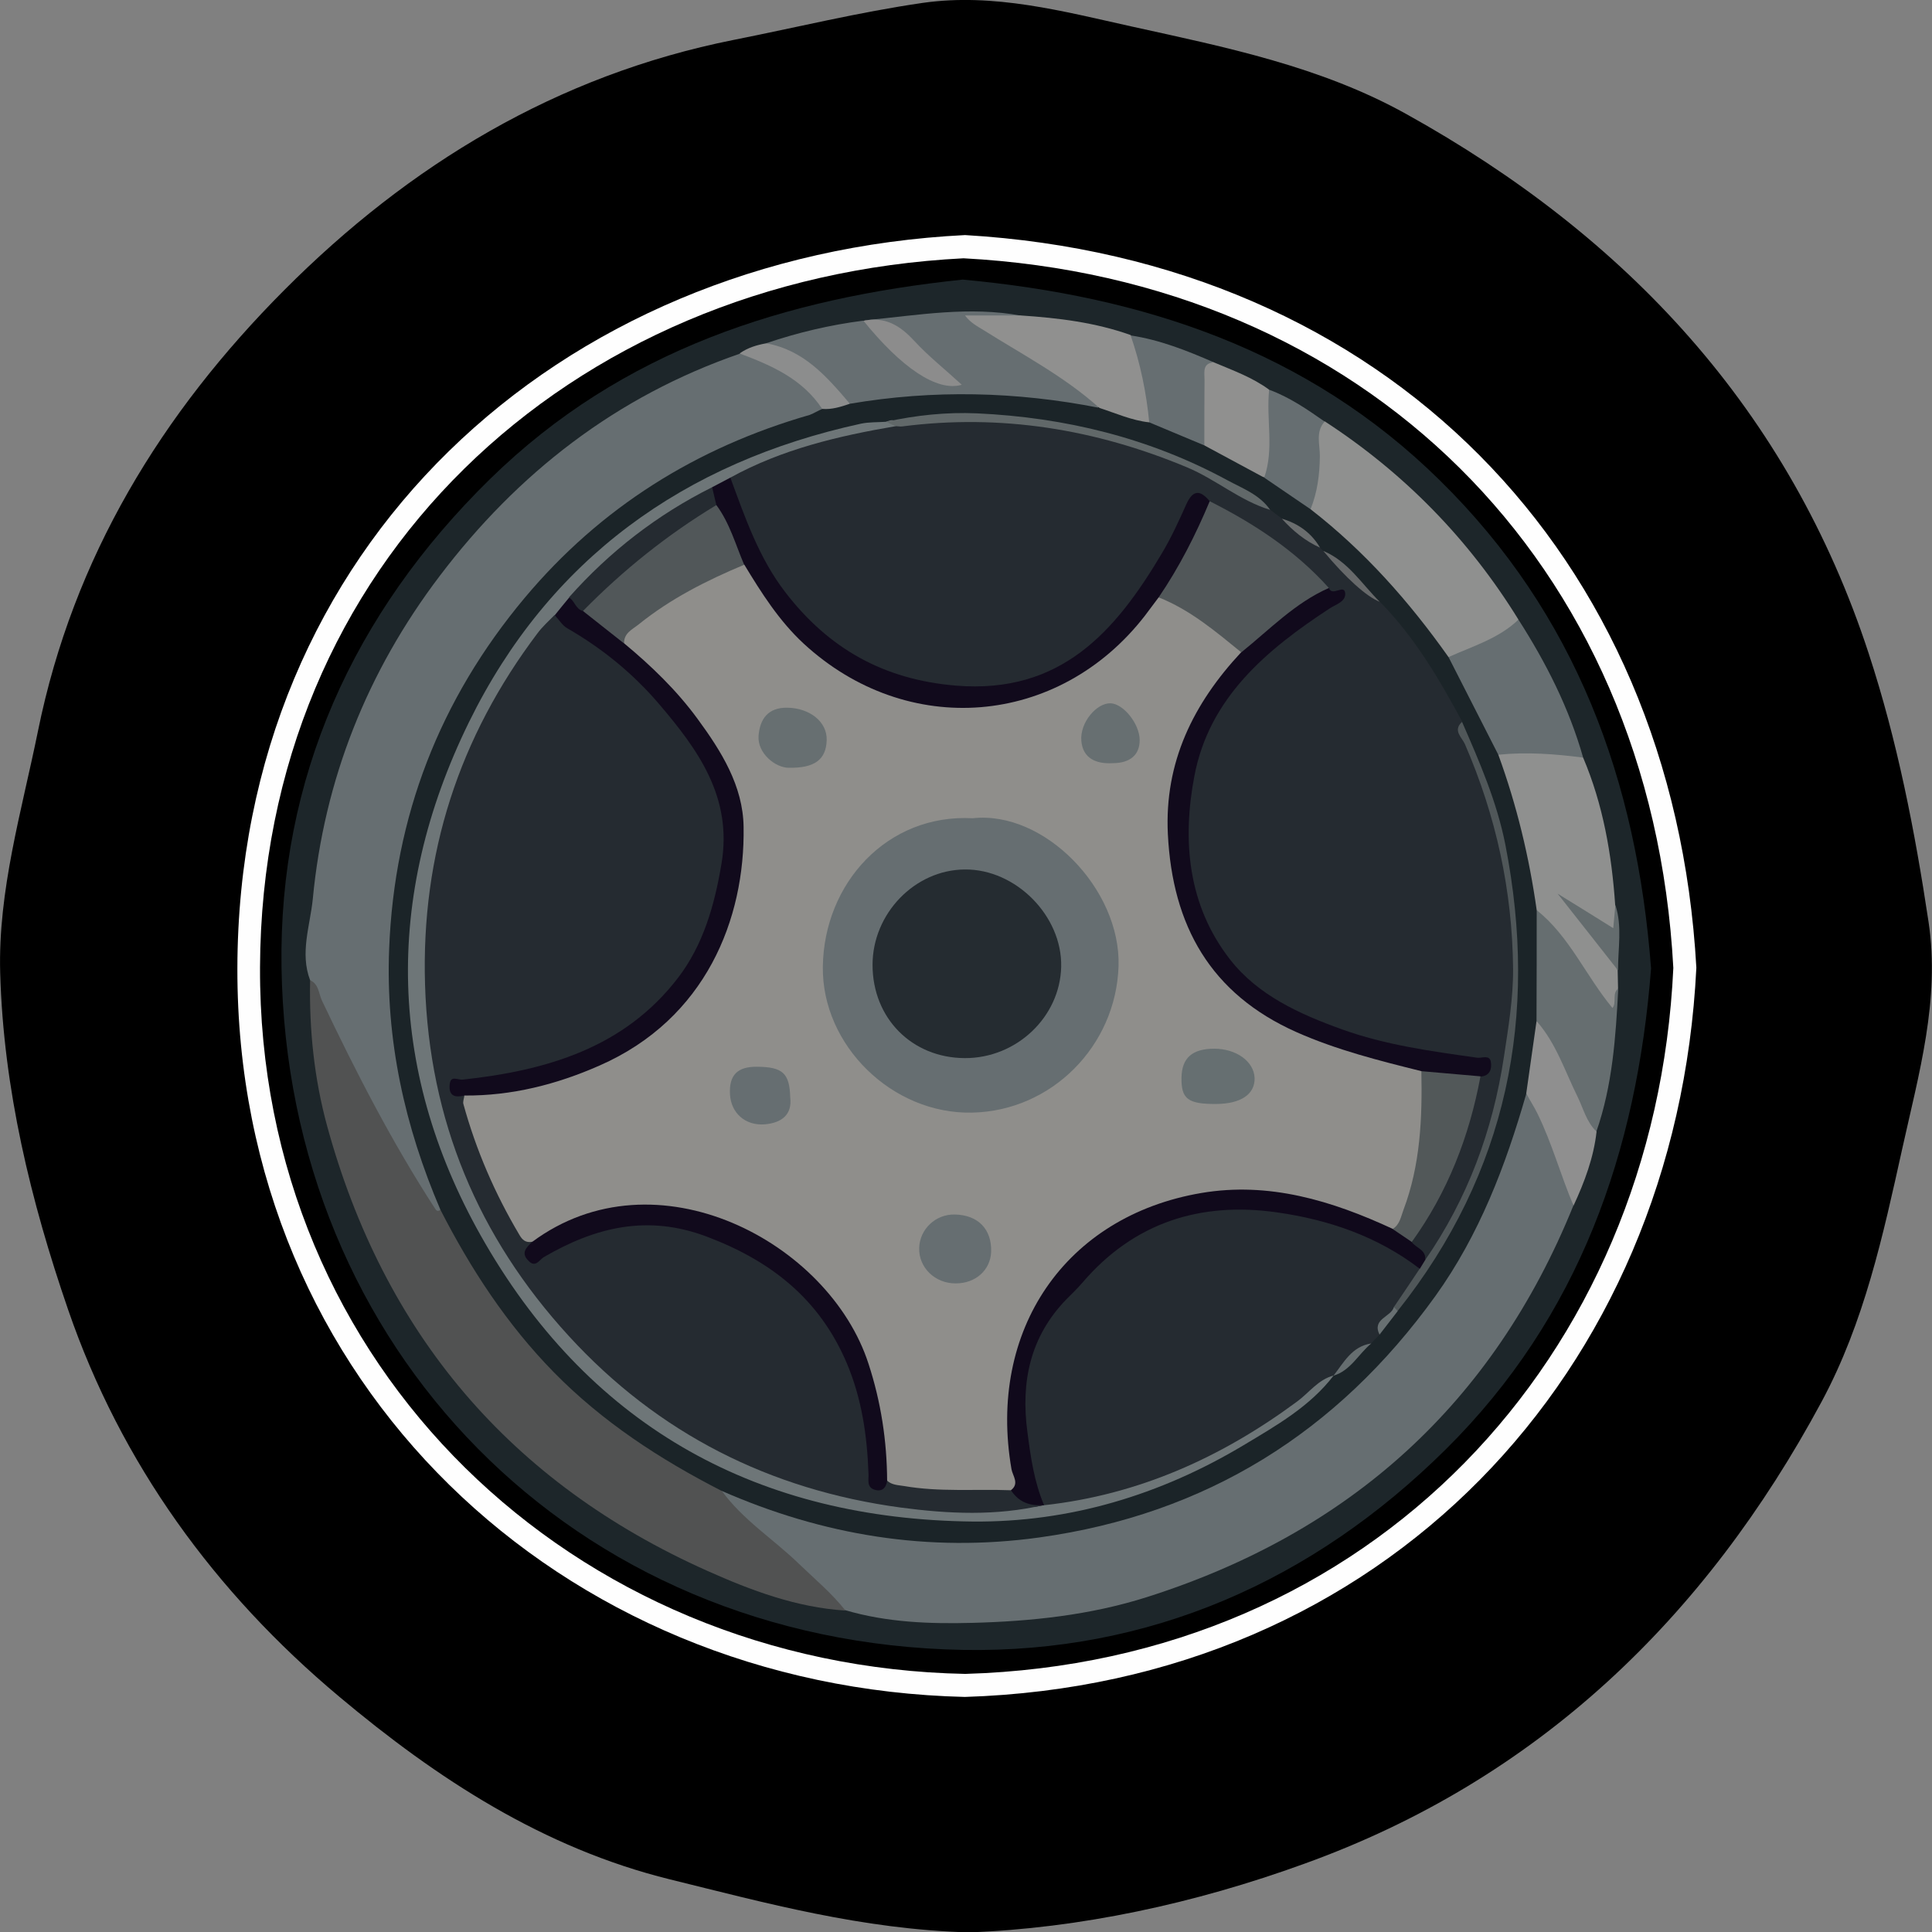 <?xml version="1.0" encoding="utf-8"?>
<!-- Generator: Adobe Illustrator 23.0.2, SVG Export Plug-In . SVG Version: 6.00 Build 0)  -->
<svg version="1.1" id="Camada_1" xmlns="http://www.w3.org/2000/svg" xmlns:xlink="http://www.w3.org/1999/xlink" x="0px" y="0px"
	 viewBox="0 0 100.68 100.7" style="enable-background:new 0 0 100.68 100.7;" xml:space="preserve">
<rect x="0" y="0" width="100.68" height="100.7" fill="#808080" stroke="none"/>
<style type="text/css">
	.st0{fill:#FEFEFE;}
	.st1{fill:#1D262A;}
	.st2{fill:#666E71;}
	.st3{fill:#515252;}
	.st4{fill:#8F908F;}
	.st5{fill:#666E70;}
	.st6{fill:#90908F;}
	.st7{fill:#8F8F8F;}
	.st8{fill:#8C8D8D;}
	.st9{fill:#8C8C8C;}
	.st10{fill:#646C6E;}
	.st11{fill:#1B2428;}
	.st12{fill:#252B31;}
	.st13{fill:#6E7678;}
	.st14{fill:#505759;}
	.st15{fill:#616869;}
	.st16{fill:#67696A;}
	.st17{fill:#6A6D6E;}
	.st18{fill:#687072;}
	.st19{fill:#110A1C;}
	.st20{fill:#515759;}
	.st21{fill:#10091B;}
	.st22{fill:#525859;}
	.st23{fill:#8F8E8B;}
	.st24{fill:#666F71;}
	.st25{fill:#676F71;}
	.st26{fill:#252C31;}
</style>
<g>
	<path d="M50.49,100.7c-5.6-0.16-10.57-1.53-15.57-2.76c-6.61-1.63-12.15-5.25-17.25-9.53C11.19,82.98,6.31,76.27,3.55,68.25
		c-1.95-5.66-3.37-11.51-3.54-17.54c-0.12-4.3,1.12-8.44,1.97-12.62c1.84-9.06,6.46-16.58,12.84-22.98
		c6.5-6.52,14.19-11.19,23.41-13.03c3.28-0.65,6.54-1.45,9.86-1.93c3.71-0.53,7.31,0.44,10.88,1.23c4.9,1.08,9.85,2.08,14.31,4.56
		c11.51,6.39,19.96,15.45,24.1,28.11c1.49,4.54,2.41,9.26,3.12,13.99c0.61,4.05-0.51,7.93-1.37,11.82c-1,4.52-1.98,9.05-4.2,13.18
		c-6.07,11.29-14.81,19.7-26.95,24.08C62.26,99.2,56.25,100.49,50.49,100.7z"/>
	<path class="st0" d="M50.28,88.43c-21.06-0.5-37.95-16.32-37.91-37.96c0.04-21.99,16.71-37.16,37.92-38.22
		C72.15,13.53,87.2,28.83,88.4,50.43C87.36,71.6,72.07,87.75,50.28,88.43z"/>
	<path d="M50.3,87.23c-20.41-0.4-36.84-15.97-36.75-36.83c0.09-21.07,16.09-35.9,36.66-36.94c20.78,1.1,35.85,15.73,36.99,36.98
		C86.26,70.75,71.45,86.62,50.3,87.23z"/>
	<path class="st1" d="M86.04,50.47c-0.74,9.54-3.74,18.16-10.69,25.05c-6.95,6.89-15.48,10.63-25.16,10.46
		C29.81,85.61,14.97,70.23,14.67,50.4c-0.15-9.8,3.7-18.42,10.88-25.45c6.89-6.74,15.37-9.41,24.62-10.38
		c9.38,0.87,17.95,3.66,24.85,10.45C82.14,32.01,85.3,40.7,86.04,50.47z"/>
	<path class="st2" d="M81.99,62.83c-4.18,10.32-11.65,17.04-22.23,20.4c-2.96,0.94-6.02,1.26-9.08,1.34
		c-2.21,0.06-4.46-0.02-6.63-0.66c-1.07-0.51-1.75-1.5-2.63-2.24c-1.29-1.07-2.53-2.2-3.74-3.35c-0.26-0.25-0.73-0.59,0.04-0.83
		c0.7,0.03,1.29,0.41,1.93,0.62c11.68,3.94,22.14,1.96,31.22-6.5c3.99-3.72,6.54-8.34,8-13.57c0.11-0.41,0.12-0.9,0.63-1.08
		c0.3,0.05,0.53,0.23,0.64,0.49C80.93,59.19,81.9,60.86,81.99,62.83z"/>
	<path class="st2" d="M16.16,51.08c-0.54-1.42,0-2.84,0.14-4.23c0.59-6.22,2.84-11.86,6.61-16.83c4.07-5.37,9.21-9.37,15.65-11.59
		c1.8,0.03,3.95,1.47,4.4,2.95c-0.25,0.5-0.75,0.55-1.2,0.68c-11.21,3.27-19.6,13.25-20.94,24.82c-0.59,5.07,0.07,9.95,1.92,14.69
		c0.17,0.44,0.43,0.87,0.38,1.37c-0.47,0.78-0.71,0.09-0.88-0.19c-0.91-1.44-1.89-2.86-2.67-4.37c-0.93-1.8-1.79-3.64-2.74-5.43
		C16.49,52.34,16.58,51.63,16.16,51.08z"/>
	<path class="st3" d="M16.16,51.08c0.47,0.21,0.44,0.71,0.63,1.09c1.77,3.72,3.65,7.38,5.9,10.84c0.09,0.13,0.18,0.11,0.28,0.01
		c0.56,0.04,0.65,0.54,0.84,0.91c2.94,5.66,7.19,10.01,12.9,12.9c0.36,0.18,0.87,0.27,0.89,0.84c1.1,1.53,2.7,2.53,4.03,3.82
		c0.83,0.8,1.71,1.53,2.43,2.44c-2.55-0.16-4.92-1.05-7.2-2.07C26.58,77.27,20,69.49,17.04,58.65
		C16.37,56.19,16.11,53.64,16.16,51.08z"/>
	<path class="st4" d="M69.04,21.96c4.13,2.69,7.5,6.13,10.09,10.33c-0.28,1.08-1.34,1.2-2.11,1.65c-0.42,0.25-0.94,0.4-1.46,0.45
		c-0.55-0.07-0.75-0.55-1.02-0.93c-1.6-2.21-3.4-4.22-5.52-5.94c-0.4-0.32-0.83-0.65-0.86-1.24c0.16-1.06,0.3-2.13,0.3-3.21
		C68.45,22.64,68.35,22.07,69.04,21.96z"/>
	<path class="st4" d="M82.5,39.48c1.04,2.45,1.49,5.04,1.67,7.68c0.06,0.42,0.28,0.97-0.1,1.21c-0.45,0.28-0.87-0.19-1.27-0.43
		c-0.37-0.23-0.66-0.56-0.84-0.67c0.83,0.88,1.87,1.88,2.34,3.3c0.01,0.32,0.01,0.63,0.02,0.95c-0.22,0.36,0.03,0.79-0.29,1.34
		c-1.6-1.76-2.66-3.84-4.23-5.52c-0.53-2.27-0.85-4.6-1.68-6.79c-0.17-0.44-0.36-0.89-0.12-1.38C79.55,38.77,81.06,38.68,82.5,39.48
		z"/>
	<path class="st2" d="M45.2,16.68c2.66-0.26,5.32-0.73,8.01-0.23c-0.72,0.61-1.55,0.25-2.21,0.3c1.97,1.05,3.93,2.33,5.82,3.7
		c0.29,0.21,0.79,0.54,0.2,1.01c-0.85,0.14-1.65-0.19-2.47-0.29c-3.01-0.36-6.01-0.4-9.01,0.07c-0.31,0.05-0.63,0.1-0.95,0.05
		c-0.24-0.04-0.47-0.13-0.63-0.31c-1.16-1.27-2.55-2.25-4.04-3.09c1.65-0.56,3.34-0.96,5.07-1.18c1.15,0.6,2.05,1.51,2.95,2.42
		c0.38,0.39,0.74,0.82,1.55,0.88C48.04,18.73,47.06,17.15,45.2,16.68z"/>
	<path class="st2" d="M82.5,39.48c-1.47-0.19-2.94-0.3-4.42-0.15c-0.28,0-0.44-0.19-0.53-0.41c-0.57-1.36-1.24-2.66-2.04-3.91
		c-0.15-0.23-0.26-0.5-0.02-0.77c1.26-0.57,2.61-0.96,3.64-1.95C80.57,34.54,81.77,36.9,82.5,39.48z"/>
	<path class="st5" d="M80.08,47.43c1.71,1.36,2.54,3.4,3.95,5.1c0.23-0.29-0.04-0.77,0.3-1.01c-0.13,2.52-0.3,5.04-1.14,7.45
		c-0.56,0.1-0.67-0.38-0.81-0.7c-0.79-1.84-1.74-3.59-2.61-5.39c-0.18-1.46-0.08-2.92-0.08-4.38C79.7,48.11,79.73,47.7,80.08,47.43z
		"/>
	<path class="st6" d="M57.27,21.24c-1.82-1.63-3.97-2.75-6.02-4.04c-0.32-0.2-0.67-0.37-0.96-0.76c0.97,0,1.95,0,2.92,0
		c1.94,0.13,3.86,0.36,5.71,1.02c1.09,1.34,1.21,2.91,1.05,4.54C58.88,22.42,58.03,21.99,57.27,21.24z"/>
	<path class="st7" d="M80.08,53.22c1.01,1.14,1.46,2.58,2.12,3.91c0.31,0.63,0.47,1.34,1,1.84c-0.15,1.36-0.63,2.63-1.2,3.86
		c-0.67-1.58-1.12-3.25-1.88-4.8c-0.17-0.35-0.39-0.68-0.57-1.02C79.12,55.66,79.36,54.41,80.08,53.22z"/>
	<path class="st6" d="M63.25,18.88c0.99,0.42,2.01,0.78,2.89,1.43c0.58,1.51,0.51,3.03,0.05,4.55c-1.62,0.15-2.66-0.83-3.67-1.88
		c-0.21-1.05-0.15-2.12-0.08-3.18C62.47,19.36,62.39,18.65,63.25,18.88z"/>
	<path class="st2" d="M63.25,18.88c-0.6,0.06-0.48,0.52-0.48,0.9c-0.01,1.15-0.01,2.29-0.01,3.44c-1.12-0.02-2.16-0.22-2.87-1.2
		c-0.15-1.55-0.46-3.07-0.97-4.54C60.44,17.71,61.85,18.27,63.25,18.88z"/>
	<path class="st2" d="M65.88,24.89c0.53-1.5,0.09-3.06,0.26-4.58c1.06,0.39,1.98,1.02,2.89,1.66c-0.49,0.54-0.24,1.2-0.25,1.81
		c-0.01,0.96-0.13,1.88-0.49,2.77C67.25,26.35,66.42,25.83,65.88,24.89z"/>
	<path class="st8" d="M39.93,17.89c1.96,0.35,3.16,1.74,4.35,3.14c-0.4,0.5-0.86,0.67-1.44,0.27c-1.03-1.56-2.64-2.26-4.3-2.88
		C38.96,18.12,39.43,17.98,39.93,17.89z"/>
	<path class="st9" d="M45.2,16.68c1.05-0.14,1.78,0.36,2.47,1.11c0.72,0.78,1.57,1.45,2.45,2.26c-1.3,0.39-3.18-0.93-5.12-3.33
		C45.07,16.69,45.13,16.68,45.2,16.68z"/>
	<path class="st10" d="M84.32,50.57c-0.97-1.23-1.94-2.47-3.15-4c1.13,0.7,1.98,1.22,2.9,1.8c0.05-0.51,0.08-0.86,0.11-1.21
		C84.55,48.29,84.31,49.43,84.32,50.57z"/>
	<path class="st11" d="M42.85,21.31c0.5,0.04,0.97-0.11,1.44-0.27c4.34-0.74,8.67-0.64,12.98,0.21c0.87,0.28,1.7,0.66,2.62,0.76
		c0.96,0.4,1.92,0.8,2.87,1.2c1.04,0.56,2.08,1.12,3.12,1.68c0.81,0.55,1.61,1.1,2.42,1.65c2.81,2.18,5.14,4.81,7.19,7.71
		c0.86,1.69,1.73,3.39,2.59,5.08c0.96,2.63,1.61,5.33,2,8.1c0,1.93,0,3.86-0.01,5.79c-0.18,1.27-0.36,2.53-0.54,3.8
		c-1.07,3.73-2.44,7.33-4.73,10.52c-5.11,7.1-11.94,11.37-20.64,12.58c-5.77,0.8-11.28-0.11-16.58-2.44
		c-3.2-1.64-6.19-3.59-8.72-6.17c-2.44-2.49-4.33-5.38-5.91-8.47c-1.86-4.34-2.86-8.85-2.67-13.6c0.27-6.9,2.63-12.98,7.05-18.27
		c3.96-4.73,8.96-7.85,14.87-9.55C42.43,21.53,42.63,21.4,42.85,21.31z"/>
	<path class="st12" d="M68.79,28.54c0.06,0.06,0.11,0.11,0.17,0.17c1.13,0.72,1.82,1.92,2.95,2.65c1.8,1.83,3.09,4.02,4.3,6.27
		c-0.25,0.4,0.07,0.68,0.21,0.98c2.34,5.17,3.07,10.56,2.2,16.17c-0.61,3.95-1.94,7.6-4.14,10.94c-0.57-0.1-0.85-0.48-0.99-1.01
		c1.47-2.77,2.71-5.63,3.54-8.66c0.29-0.45,0.1-0.62-0.37-0.7c-0.98-0.17-1.98-0.22-2.96-0.41c-2.36-0.47-4.62-1.18-6.76-2.31
		c-3.5-1.85-4.91-4.87-5.22-8.67c-0.48-5.69,2.67-9.25,6.9-12.25c0.25-0.18,1.07-0.15,0.5-0.86c-1.83-1.9-3.98-3.34-6.29-4.57
		c-0.82-0.2-0.9,0.52-1.13,0.97c-1.06,2.11-2.35,4.03-3.89,5.85c-3.8,4.48-11.57,3.15-14.57,0.61c-2.48-2.1-4.15-4.71-5.11-7.8
		c-0.12-0.38-0.24-0.77-0.15-1.17c2.28-1.34,4.78-2.02,7.35-2.5c0.47-0.09,0.93-0.19,1.4-0.24c2.99-0.44,5.96-0.27,8.91,0.27
		c3.81,0.7,7.32,2.15,10.55,4.29c0.2,0.15,0.4,0.31,0.61,0.46C67.49,27.5,68.17,27.97,68.79,28.54z"/>
	<path class="st12" d="M71.89,69.55c-0.15,0.15-0.29,0.31-0.44,0.46c-0.8,0.39-1.22,1.23-1.97,1.68l0.01-0.01
		c-3.61,3.19-7.74,5.41-12.42,6.55c-0.9,0.22-1.81,0.67-2.78,0.25c-1.12-1.94-1.24-4.06-1.12-6.22c0.24-4.4,5.8-9.38,10.59-9.51
		c3.76-0.1,7.28,0.69,10.25,3.2c0.1,1.01-0.82,1.45-1.21,2.18C72.61,68.67,71.82,68.83,71.89,69.55z"/>
	<path class="st13" d="M54.41,78.44c4.91-0.54,9.23-2.48,13.18-5.4c0.63-0.46,1.1-1.15,1.91-1.36c-1.24,1.62-2.99,2.61-4.69,3.63
		c-4.34,2.6-9.09,4.03-14.13,3.98c-11.09-0.12-19.77-4.83-25.38-14.47c-5.13-8.81-5.33-18.07-0.86-27.19
		c4.17-8.49,11.2-13.54,20.42-15.55c0.42-0.09,0.87-0.07,1.31-0.1c0.23-0.07,0.51-0.23,0.5,0.23c-2.99,0.51-5.92,1.2-8.61,2.68
		c-0.14,0.43-0.54,0.54-0.88,0.74c-2.73,1.51-5.23,3.32-7.34,5.64c-0.29,0.37-0.55,0.76-0.87,1.1c-4.08,4.89-6.23,10.5-6.46,16.89
		c-0.18,4.9,0.67,9.58,3,13.88c4.95,9.13,12.59,14.25,23,15.26c1.93,0.19,3.82-0.31,5.72,0.02C54.29,78.42,54.35,78.43,54.41,78.44z
		"/>
	<path class="st14" d="M72.64,68.11c0.45-0.66,0.9-1.33,1.34-1.99c-0.03-0.23,0.08-0.37,0.29-0.46c2.21-3.2,3.52-6.74,4.1-10.57
		c0.23-1.53,0.49-3.06,0.48-4.62c-0.04-4.06-0.89-7.96-2.51-11.69c-0.15-0.35-0.65-0.71-0.15-1.16c0.91,2.08,1.82,4.17,2.26,6.41
		c1.74,8.92,0.11,17.08-5.61,24.28C72.75,68.28,72.68,68.21,72.64,68.11z"/>
	<path class="st15" d="M46.67,22.21c-0.17-0.08-0.33-0.15-0.5-0.23c1.56-0.34,3.14-0.51,4.73-0.44c4.6,0.21,8.99,1.28,13.05,3.48
		c0.79,0.43,1.69,0.75,2.24,1.55c-1.58-0.48-2.83-1.59-4.34-2.22c-4.77-1.99-9.69-2.79-14.82-2.13
		C46.91,22.24,46.79,22.21,46.67,22.21z"/>
	<path class="st16" d="M71.9,31.36c-0.68-0.26-1.77-1.24-2.94-2.65C70.25,29.25,70.96,30.43,71.9,31.36z"/>
	<path class="st5" d="M69.49,71.69c0.54-0.69,0.96-1.53,1.97-1.68C70.79,70.56,70.39,71.42,69.49,71.69z"/>
	<path class="st17" d="M68.79,28.54c-0.78-0.35-1.42-0.88-1.99-1.51C67.65,27.28,68.33,27.76,68.79,28.54z"/>
	<path class="st18" d="M72.64,68.11c0.07,0.07,0.13,0.14,0.2,0.21c-0.32,0.41-0.63,0.82-0.95,1.23
		C71.48,68.72,72.49,68.64,72.64,68.11z"/>
	<path class="st19" d="M69.25,30.64c0.17,0.48,0.8-0.23,0.85,0.27c0.04,0.44-0.47,0.58-0.8,0.79c-3.3,2.16-6.29,4.66-7.06,8.75
		C61.6,43.8,61.9,47.18,64.1,50c1.45,1.86,3.61,2.84,5.8,3.63c2.29,0.83,4.68,1.15,7.08,1.49c0.25,0.03,0.64-0.17,0.71,0.21
		c0.06,0.34-0.03,0.74-0.53,0.77c-0.99,0.64-1.99-0.04-2.98,0.04c-3.23-0.63-6.36-1.51-9.11-3.44c-1.94-1.36-3.22-3.12-3.87-5.43
		c-1.14-4.02-0.89-7.8,1.5-11.34c0.5-0.73,1.08-1.38,1.71-1.99c0.97-0.97,2-1.88,3.13-2.66C68.05,30.94,68.54,30.47,69.25,30.64z"/>
	<path class="st19" d="M37.11,25.39c0.32-0.17,0.63-0.33,0.95-0.5c0.77,2.09,1.49,4.19,2.87,5.98c2.25,2.92,5.11,4.55,8.9,4.86
		c5.46,0.44,8.3-2.82,10.72-6.9c0.49-0.82,0.89-1.7,1.28-2.57c0.35-0.76,0.73-0.72,1.21-0.14c0.25,0.41,0.01,0.76-0.16,1.11
		c-0.69,1.41-1.36,2.84-2.3,4.12c-0.72,1.06-1.61,1.97-2.51,2.88c-2.43,2.44-5.36,3.22-8.74,2.84c-2.78-0.31-5.26-1.17-7.38-3.03
		c-1.43-1.26-2.53-2.75-3.35-4.45c-0.52-1.04-0.93-2.13-1.43-3.18C37.06,26.07,36.95,25.74,37.11,25.39z"/>
	<path class="st20" d="M60.38,31.13c1.07-1.57,1.93-3.26,2.66-5.01c2.32,1.17,4.46,2.57,6.21,4.52c-1.77,0.78-3.09,2.17-4.57,3.36
		C63.07,33.3,61.76,32.16,60.38,31.13z"/>
	<path class="st21" d="M74.27,65.66c-0.09,0.15-0.19,0.31-0.28,0.46c-2.2-1.69-4.76-2.56-7.44-2.94c-3.98-0.57-7.46,0.52-10.15,3.67
		c-0.26,0.3-0.55,0.58-0.83,0.86c-1.89,1.95-2.38,4.3-2.03,6.92c0.17,1.3,0.35,2.59,0.87,3.81c0,0-0.02,0-0.02,0
		c-0.75,0.16-1.47,0.22-1.83-0.68c-0.24-1.7-0.51-3.38-0.45-5.11c0.06-1.86,0.58-3.54,1.67-5.03c4.56-6.17,10.76-7.31,17.87-4.32
		c0.29,0.12,0.58,0.27,0.86,0.42c0.41,0.27,0.92,0.45,1.06,1.01C73.8,65.04,74.33,65.13,74.27,65.66z"/>
	<path class="st22" d="M73.57,64.72c-0.33-0.22-0.66-0.45-0.99-0.67c-0.05-0.62,0.26-1.15,0.42-1.72c0.46-1.57,0.74-3.17,0.71-4.81
		c-0.01-0.58-0.12-1.21,0.35-1.7c1.03,0.09,2.06,0.18,3.09,0.27C76.57,59.22,75.44,62.13,73.57,64.72z"/>
	<path class="st12" d="M52.69,77.67c0.41,0.62,0.99,0.82,1.7,0.76c-2.48,0.58-4.98,0.46-7.46,0.13c-6.81-0.92-12.64-3.86-17.29-8.94
		c-4.73-5.16-7.27-11.25-7.49-18.3C21.94,44.5,23.92,38.42,28.01,33c0.26-0.35,0.59-0.64,0.89-0.95c3.56,1.87,6.34,4.55,8.21,8.11
		c0.89,1.7,1.08,3.52,0.71,5.46c-1.01,5.34-4.17,8.63-9.32,10.12c-1.3,0.38-2.63,0.66-3.99,0.79c-0.4,0.04-0.64,0.15-0.26,0.55
		c0.66,1.96,1.3,3.93,2.28,5.75c0.36,0.67,0.79,1.28,1.26,1.88c0.06,0.84,0.52,0.47,0.89,0.28c1.28-0.68,2.57-1.27,4.04-1.42
		c0.72-0.08,1.43-0.12,2.14,0.04c6.54,1.45,10.18,5.48,10.68,12.48c0.04,0.58-0.1,1.31,0.92,0.97c1.7,0.2,3.4,0.33,5.11,0.28
		C51.97,77.33,52.38,77.35,52.69,77.67z"/>
	<path class="st19" d="M24.2,57.09c-0.46,0.11-0.81,0.05-0.77-0.54c0.04-0.55,0.4-0.26,0.69-0.29c4.35-0.47,8.41-1.65,11.21-5.3
		c1.32-1.72,1.91-3.8,2.27-5.96c0.58-3.47-1.24-5.95-3.27-8.33c-1.35-1.58-2.96-2.89-4.77-3.93c-0.26-0.15-0.43-0.45-0.65-0.68
		c0.25-0.31,0.5-0.62,0.75-0.92c0.49-0.12,0.59,0.4,0.9,0.56c0.76,0.57,1.51,1.16,2.29,1.7c1.53,1.34,2.93,2.8,4.15,4.45
		c2.72,3.66,2.48,7.48,0.83,11.45c-1.95,4.69-5.82,6.78-10.49,7.79C26.31,57.3,25.25,57.64,24.2,57.09z"/>
	<path class="st12" d="M30.38,31.84c-0.38-0.09-0.43-0.53-0.73-0.71c2.12-2.39,4.6-4.31,7.46-5.74c0.07,0.31,0.15,0.62,0.22,0.93
		c-0.08,0.44-0.44,0.64-0.77,0.85c-1.83,1.18-3.6,2.44-5.07,4.07C31.2,31.55,30.86,31.85,30.38,31.84z"/>
	<path class="st23" d="M24.2,57.09c2.47,0.02,4.82-0.58,7.06-1.57c5.52-2.43,7.57-7.63,7.49-12.43c-0.03-2.14-1.16-3.94-2.4-5.63
		c-1.09-1.49-2.41-2.76-3.82-3.93c-0.27-0.4-0.04-0.71,0.24-0.93c1.71-1.39,3.54-2.59,5.68-3.23c0.12-0.03,0.24,0.01,0.34,0.06
		c0.89,1.47,1.81,2.92,3.08,4.1c5.4,4.99,13.3,4.35,17.79-1.44c0.24-0.32,0.48-0.64,0.72-0.96c1.64,0.65,2.96,1.77,4.3,2.86
		c-2.49,2.67-4.01,5.73-3.82,9.49c0.24,4.75,2.21,8.31,6.71,10.31c2.1,0.93,4.29,1.48,6.5,2.03c0.05,2.45-0.05,4.89-0.93,7.22
		c-0.14,0.37-0.19,0.77-0.56,1c-3.17-1.47-6.45-2.47-9.98-1.87c-7.1,1.21-11.14,7.16-9.89,14.39c0.06,0.35,0.43,0.75-0.03,1.1
		c-1.86-0.07-3.72,0.1-5.57-0.22c-0.31-0.05-0.63-0.05-0.88-0.28c-0.59-1.01-0.41-2.16-0.56-3.24c-0.85-6.28-6.28-10.96-12.61-10.81
		c-1.4,0.03-2.64,0.56-3.88,1.11c-0.47,0.21-0.89,0.55-1.45,0.49c-0.33,0.07-0.52-0.1-0.67-0.37c-1.27-2.14-2.25-4.4-2.91-6.8
		C24.11,57.42,24.18,57.25,24.2,57.09z"/>
	<path class="st20" d="M38.78,29.43c-1.96,0.82-3.84,1.77-5.5,3.11c-0.34,0.27-0.77,0.45-0.76,0.99c-0.71-0.56-1.43-1.13-2.14-1.69
		c2.09-2.13,4.4-3.98,6.95-5.52C38.03,27.26,38.33,28.38,38.78,29.43z"/>
	<path class="st19" d="M27.73,64.72c6.45-4.79,15.48,0,17.53,6.35c0.65,1.99,0.96,4.02,0.97,6.1c-0.06,0.39-0.28,0.58-0.66,0.46
		c-0.41-0.13-0.3-0.51-0.31-0.81c-0.07-2-0.35-3.94-1.14-5.8c-1.42-3.33-3.94-5.31-7.27-6.57c-3.1-1.18-5.83-0.5-8.51,1.06
		c-0.23,0.14-0.44,0.58-0.8,0.19C27.12,65.29,27.44,65,27.73,64.72z"/>
	<path class="st2" d="M50.69,42.64c3.73-0.41,7.72,3.69,7.6,7.7c-0.13,4.17-3.49,7.55-7.62,7.64c-4.16,0.1-7.85-3.5-7.79-7.61
		C42.94,46.03,46.23,42.4,50.69,42.64z"/>
	<path class="st2" d="M49.75,63.29c1.22,0.02,1.94,0.77,1.9,1.95c-0.04,0.95-0.81,1.64-1.84,1.64c-1.08,0.01-1.94-0.82-1.91-1.85
		C47.93,64.05,48.76,63.27,49.75,63.29z"/>
	<path class="st24" d="M63.39,57.53c-1.49,0.01-1.84-0.26-1.82-1.38c0.02-1.02,0.56-1.5,1.71-1.5c1.15,0,2.07,0.67,2.1,1.53
		C65.4,57.02,64.67,57.52,63.39,57.53z"/>
	<path class="st25" d="M41.12,40.01c-0.71,0.01-1.66-0.76-1.59-1.67c0.07-0.87,0.49-1.48,1.51-1.46c1.15,0.02,2.07,0.73,2.04,1.69
		C43.05,39.6,42.43,40.03,41.12,40.01z"/>
	<path class="st2" d="M41.18,57.19c0.11,0.9-0.45,1.32-1.31,1.4c-1.04,0.09-1.78-0.6-1.83-1.57c-0.05-1.01,0.4-1.44,1.41-1.43
		C40.77,55.6,41.15,55.91,41.18,57.19z"/>
	<path class="st25" d="M57.98,39.77c-0.86,0.05-1.55-0.25-1.63-1.16c-0.08-0.97,0.81-1.99,1.53-1.96c0.67,0.03,1.5,1.07,1.51,1.9
		C59.4,39.33,58.9,39.77,57.98,39.77z"/>
	<path class="st26" d="M50.28,55.14c-2.76-0.01-4.81-2.08-4.81-4.86c0-2.67,2.2-4.95,4.8-4.97c2.66-0.03,5.09,2.42,5.03,5.07
		C55.24,53,52.97,55.15,50.28,55.14z"/>
</g>
</svg>
